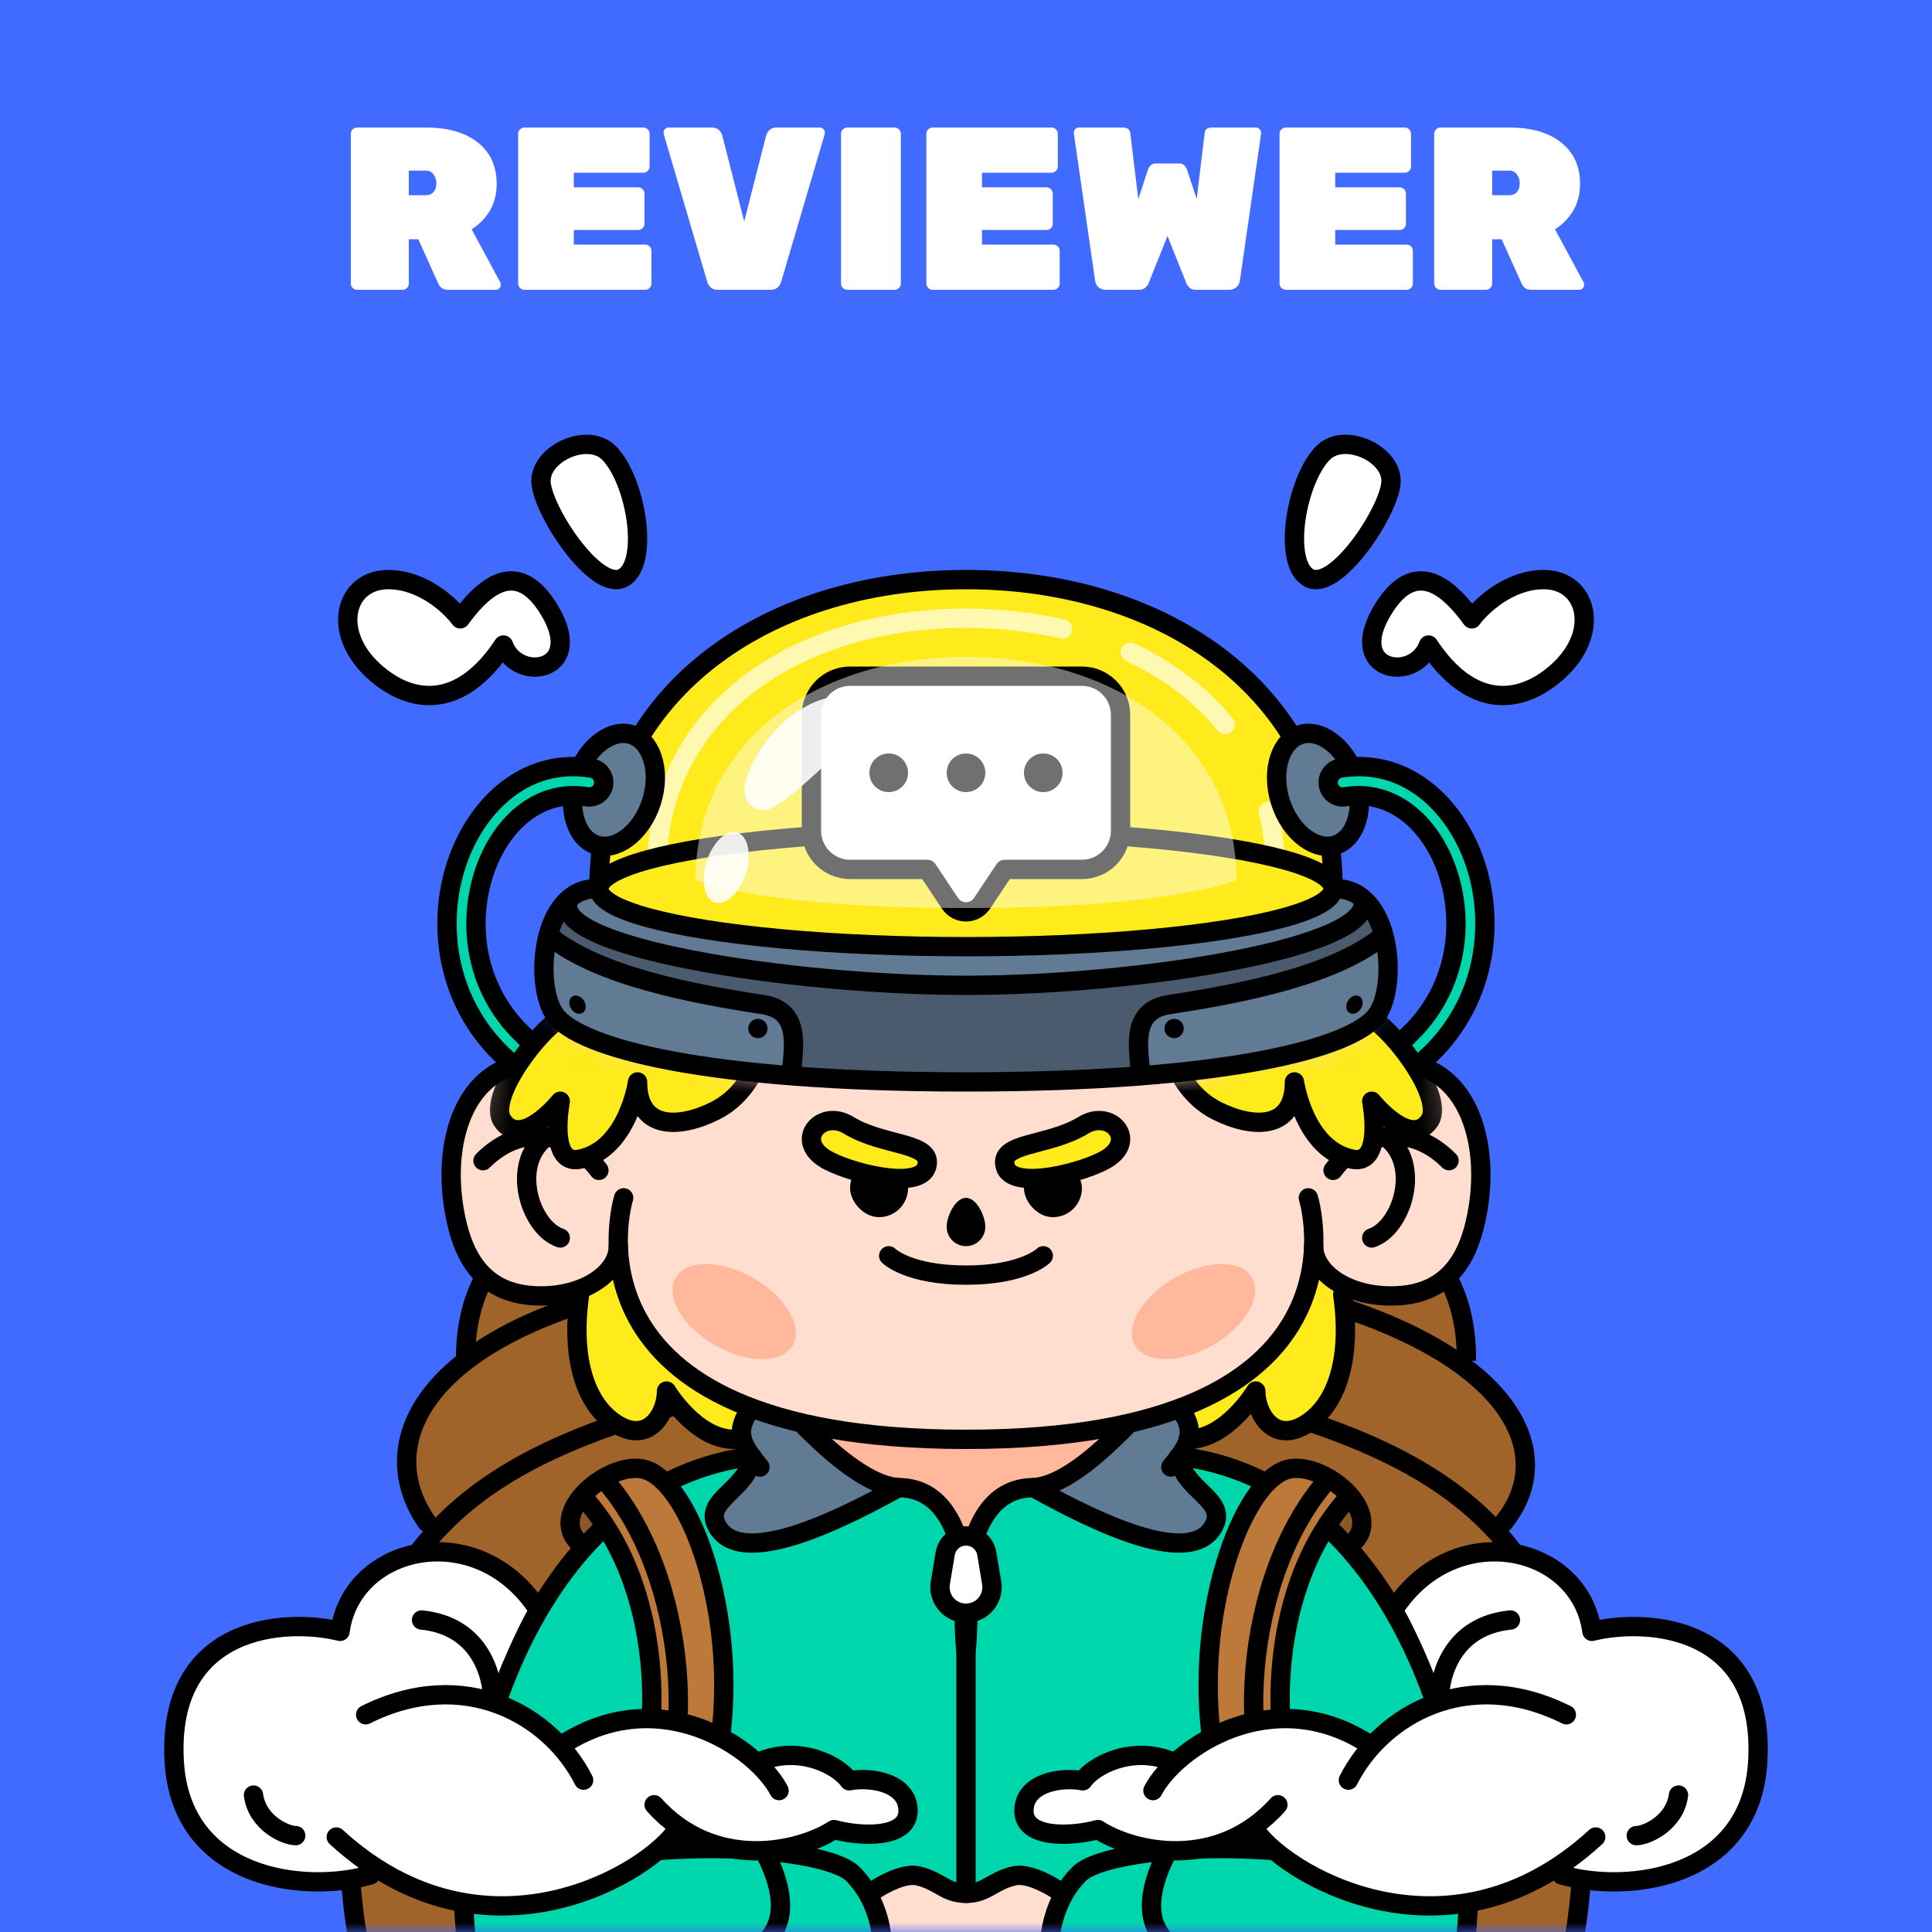 <svg width="100" height="100" viewBox="0 0 100 100" fill="none" xmlns="http://www.w3.org/2000/svg">
<rect width="100" height="100" fill="#416BFF"/>
<mask id="mask0_217_1458" style="mask-type:alpha" maskUnits="userSpaceOnUse" x="0" y="0" width="100" height="100">
<rect width="100" height="100" fill="#456EFF"/>
</mask>
<g mask="url(#mask0_217_1458)">
<path d="M25.619 65.095L24.095 70.429L21.809 72.714L21.048 75.762L22.571 79.572L21.048 81.095L18.762 87.191L18 94.81L18.762 100.905L21.048 108.524L25.619 113.857L31.714 117.667L40.095 120.714L47.714 121.476H53.809L62.191 119.952L72.095 115.381L75.905 112.333L78.952 107.762L81.238 101.667L82 95.572V88.714L79.714 82.619L77.429 79.572L78.952 75.762L78.191 72.714L75.905 70.429V68.143L74.381 65.095L70.571 62.048L63.714 59.762L56.095 59H46.191L36.286 59.762L30.191 62.048L25.619 65.095Z" fill="#A0632A"/>
<path d="M24.095 70.429C24.095 65.095 27.143 59 50 59C72.857 59 75.905 65.095 75.905 70.429" stroke="black"/>
<path d="M22.108 78.81C18.344 73.476 23.969 65.095 49.215 65.095C74.461 65.095 82.118 73.476 77.828 78.81" stroke="black" stroke-linecap="round" stroke-linejoin="round"/>
<path d="M35.109 72.714C24.346 75.762 16.658 80.333 18.196 97.857C19.733 115.381 35.109 121.476 49.714 121.476" stroke="black" stroke-linecap="round"/>
<path d="M64.891 72.714C75.654 75.762 83.342 80.333 81.804 97.857C80.267 115.381 64.891 121.476 50.286 121.476" stroke="black" stroke-linecap="round"/>
<path d="M29.5 79.5L30 77.5L31.5 79L30.5 80L29.5 79.5Z" fill="#8D5827"/>
<path d="M70.5 79.5L70 77.5L69 79L70 80L70.5 79.5Z" fill="#8D5827"/>
<path d="M47 97L44.5 97.5L45 98.5L45.5 101H54.5V99.5L55 98L53 97L50 98L47 97Z" fill="#FFDDCF"/>
<path d="M35.5 44L31 45.5L31.5 41.5L34 37L37.5 33.5L42.5 31L49 30L55 30.5L61 32.5L66 36.5L68.5 41.5L69 45.5L67.5 45L59.5 43.5L51.5 43L41 43.5L35.5 44Z" fill="#FFEA1B"/>
<path d="M29 47L31 45.5L31.5 46.5L33.5 47.5L39 48.5L43.5 49H48.5H54L60.5 48.5L65 48L68.5 47L69 46L71 47L72 49.5L71.5 52.5L68.5 54L64.5 55L56 56H46L37 55.5L30.5 54L28.5 52.5L28 50L29 47Z" fill="#495B6D"/>
<path d="M29.5 46.5L31 46L32 47L36 48L44 49H55L66.5 47.5L69 46L71 47L68.5 48.5L63 50L57.5 50.5L52 51H48L43 50.5L37.5 50L33 49L29.5 47.5V46.5Z" fill="#627B94"/>
<path d="M24 57L26.5 55L29 53L34.5 55L40 55.5L46.5 56H56L66.5 55L71 53L73 55L75.5 56.5L76.5 58.5V62L76 64.5L74.5 66.5L71.5 67L69.5 66.5L68 65.5L66.5 69L64 71.5L60 73.5L54 74.5H47L40.5 73.5L37.5 72.5L34 70L32.5 67.5L32 65L31 66L29 67H26.5L24.5 65.5L23.5 63.5L23 61L24 57Z" fill="#FFDDCF"/>
<path d="M47 74.5L42 74L43 75.5L45.5 77L48 77.5L49 78.5L50 79.5L51 78.5L52 77.5L54.5 77L56.5 75.5L58 74L52 74.5H47Z" fill="#FFB89B"/>
<path d="M48 77L49 78.5L50 79.5V97.5L49.5 98L46 97L45.5 97.5L45 98L45.5 101H24.5L24 100.5V95.5L24.5 92L25.5 88.5L27.5 84L30 80L35 76.5L36.5 76L38.5 75L39 75.5L38.5 76.5L37 78L37.5 79.5L38.5 80L41.5 79.5L46 77.5L48 77Z" fill="#00D6AC"/>
<path d="M43.5 75.5L42 74L39 73L38.5 73.5V75L39 76L38 77L37 78.5L37.5 79.5L40 80L43 79L46 77L43.5 75.5Z" fill="#627B94"/>
<path d="M56.5 75.5L58 74L61 73L61.5 73.5V75L61 76L62 77L63 78.5L62.5 79.5L60 80L57 79L54 77L56.5 75.5Z" fill="#627B94"/>
<path d="M52 77L51 78.5L50 79.5V97.5L50.5 98L54 97L55 97.5L54.5 98.5L54 101H75.5L76 100.5V95.5L75.5 92L74.5 88.5L72.5 84L70 80L65 76.5L63.5 76L61.5 75L61 75.5L61.5 76.5L63 78L62.5 79.5L61.5 80L58.5 79.5L54 77.5L52 77Z" fill="#00D6AC"/>
<path d="M30 67L31.5 66H32L33 68.5L35 70.5L37 72L38.5 73V74.5H37.5L35.5 73.5L34.5 72L34 73.5L33 74H32L30.5 72.5L30 70.5V67Z" fill="#FFEA1B"/>
<path d="M30 67C29.5 70.5 30.4 72.847 32 73.77C33.6 74.693 34.5 73.154 34.5 72C34.5 72 36 74.5 38 74.5" stroke="black" stroke-linecap="round" stroke-linejoin="round"/>
<path d="M69.5 67L68 66H67.5L66.5 68.5L64.5 70.5L62.5 72L61 73L61.5 74L62 74.5L64 73.5L65 72L65.5 73.5L66.5 74H67.5L69 72.5L69.5 70.5V67Z" fill="#FFEA1B"/>
<path d="M69.5 67C70 70.5 69.1 72.847 67.5 73.77C65.9 74.693 65 73.154 65 72C65 72 63.5 74.5 61.5 74.5" stroke="black" stroke-linecap="round" stroke-linejoin="round"/>
<path d="M32.28 62C32.28 62 28.342 74.5 50 74.5C71.658 74.5 67.72 62 67.72 62" stroke="black" stroke-linecap="round"/>
<path d="M46 65C46 65 47 66 50 66C53 66 54 65 54 65" stroke="black" stroke-linecap="round"/>
<ellipse cx="38" cy="67.889" rx="2" ry="3.5" transform="rotate(-60 38 67.889)" fill="#FFB89B"/>
<ellipse cx="2" cy="3.5" rx="2" ry="3.5" transform="matrix(-0.5 -0.866 -0.866 0.5 65.809 67.871)" fill="#FFB89B"/>
<path d="M72 24.887C72 26.325 69.179 30.639 67.769 29.92C66.358 29.201 67.064 24.887 68.474 23.449C69.557 22.345 72 23.449 72 24.887Z" fill="white" stroke="black"/>
<path d="M79.905 30C78.116 30 76.675 31.354 76.178 32.031C75.184 30.677 73.421 28.758 71.706 31.354C69.47 34.74 73.196 35.417 73.942 33.386C76.178 36.771 78.75 36.466 80.65 34.74C82.886 32.708 82.141 30 79.905 30Z" fill="white" stroke="black" stroke-linejoin="round"/>
<path d="M28 24.887C28 26.325 30.821 30.639 32.231 29.92C33.642 29.201 32.937 24.887 31.526 23.449C30.443 22.345 28 23.449 28 24.887Z" fill="white" stroke="black"/>
<path d="M20.095 30C21.884 30 23.325 31.354 23.822 32.031C24.816 30.677 26.579 28.758 28.294 31.354C30.53 34.74 26.804 35.417 26.058 33.386C23.822 36.771 21.25 36.466 19.35 34.74C17.114 32.708 17.859 30 20.095 30Z" fill="white" stroke="black" stroke-linejoin="round"/>
<path d="M68 58.077C68.5 56.577 70.041 54.583 73 55.077C75.959 55.57 77.083 59.077 76.5 62.577C76.083 65.077 75 67.077 72 67.077C69.682 67.077 68 65.85 68 64.521" stroke="black" stroke-linecap="round"/>
<path d="M69 60.577C70.5 58.577 73 58.077 75 60.077" stroke="black" stroke-linecap="round"/>
<path d="M72 59.077C73.5 60.577 72.5 63.577 71 64.077" stroke="black" stroke-linecap="round"/>
<path d="M32 58.077C31.5 56.577 29.959 54.583 27 55.077C24.041 55.57 22.917 59.077 23.5 62.577C23.917 65.077 25 67.077 28 67.077C30.318 67.077 32 65.85 32 64.521" stroke="black" stroke-linecap="round"/>
<path d="M31 60.577C29.5 58.577 27 58.077 25 60.077" stroke="black" stroke-linecap="round"/>
<path d="M28 59.077C26.5 60.577 27.5 63.577 29 64.077" stroke="black" stroke-linecap="round"/>
<path d="M51 63.5C51 64.052 50.552 64.5 50 64.5C49.448 64.5 49 64.052 49 63.5C49 62.948 49.448 62 50 62C50.552 62 51 62.948 51 63.5Z" fill="black"/>
<path d="M41.674 73.855C42.655 74.819 44.764 76.884 46.5 77C42.691 79.121 38.301 81.012 37.142 79.037C36.321 77.639 38.708 77.157 38.928 75.403" stroke="black" stroke-linecap="round" stroke-linejoin="round"/>
<path d="M38.834 72.958C37.925 74.212 38.52 74.933 39.335 75.935" stroke="black" stroke-linecap="round" stroke-linejoin="round"/>
<path d="M58.262 73.855C57.282 74.819 55.236 76.884 53.5 77C57.309 79.121 61.635 81.012 62.794 79.037C63.615 77.639 61.228 77.157 61.008 75.403" stroke="black" stroke-linecap="round" stroke-linejoin="round"/>
<path d="M61.102 72.958C62.011 74.212 61.416 74.933 60.601 75.935" stroke="black" stroke-linecap="round" stroke-linejoin="round"/>
<path d="M46.5 77C51 77 50 85.5 50 85.5C50 85.5 49 77 53.5 77" stroke="black" stroke-linecap="round" stroke-linejoin="round"/>
<path d="M61.85 75.5C72.85 77.5 76.85 92.5 75.85 100.5" stroke="black" stroke-linecap="round" stroke-linejoin="round"/>
<path d="M68.35 76.5L69.85 77.5L68.35 79.5L67.35 82L66.35 85.5V88.5L66.85 92L67.85 95L64.35 95.5L63.35 93L62.35 89V86.5L62.85 84L63.35 81.5L64.35 78.5L65.85 76.5L66.85 76L68.35 76.5Z" fill="#BD793A"/>
<path d="M69.85 80C71.85 78.5 68.704 75.704 66.778 76.025C63.778 76.525 60.35 87.5 64.35 95.5" stroke="black"/>
<path d="M69.778 77.525C65.278 82.525 65.85 91 67.35 93.5" stroke="black"/>
<path d="M68.778 76.525C64.278 81.525 63.778 91.525 66.778 95.025" stroke="black"/>
<path d="M71.85 97C66.85 95 57.35 95.5 55.85 97C54.585 98.265 54.35 100 54.35 100.5" stroke="black" stroke-linecap="round" stroke-linejoin="round"/>
<path d="M66.35 95.5C66.85 94 67.35 92 69.85 90" stroke="black" stroke-linecap="round" stroke-linejoin="round"/>
<path d="M66.35 95.5C66.85 94 69.35 91.5 73.35 92" stroke="black" stroke-linecap="round" stroke-linejoin="round"/>
<path d="M66.35 95.5C66.85 95 68.85 93.5 70.85 94" stroke="black" stroke-linecap="round" stroke-linejoin="round"/>
<path d="M60.35 96C59.35 98 59.35 99.5 60.35 100.5" stroke="black" stroke-linecap="round" stroke-linejoin="round"/>
<path d="M38.148 75.5C27.148 77.5 23.148 92.5 24.148 100.5" stroke="black" stroke-linecap="round" stroke-linejoin="round"/>
<path d="M31.648 76.5L30.148 77.5L31.648 79.5L32.648 82L33.648 85.5V88.5L33.148 92L32.148 95L35.648 95.5L36.648 93L37.648 89V86.5L37.148 84L36.648 81.5L35.648 78.5L34.148 76.5L33.148 76L31.648 76.5Z" fill="#BD793A"/>
<path d="M30.148 80C28.148 78.5 31.294 75.704 33.22 76.025C36.22 76.525 39.648 87.5 35.648 95.5" stroke="black"/>
<path d="M30.22 77.525C34.72 82.525 34.148 91 32.648 93.5" stroke="black"/>
<path d="M31.22 76.525C35.72 81.525 36.22 91.525 33.22 95.025" stroke="black"/>
<path d="M28.148 97C33.148 95 42.648 95.5 44.148 97C45.413 98.265 45.648 100 45.648 100.5" stroke="black" stroke-linecap="round" stroke-linejoin="round"/>
<path d="M33.648 95.5C33.148 94 32.648 92 30.148 90" stroke="black" stroke-linecap="round" stroke-linejoin="round"/>
<path d="M33.648 95.5C33.148 94 30.648 91.5 26.648 92" stroke="black" stroke-linecap="round" stroke-linejoin="round"/>
<path d="M33.648 95.5C33.148 95 31.148 93.5 29.148 94" stroke="black" stroke-linecap="round" stroke-linejoin="round"/>
<path d="M39.648 96C40.648 98 40.648 99.5 39.648 100.5" stroke="black" stroke-linecap="round" stroke-linejoin="round"/>
<path d="M45 98C45 98 46.558 96.883 47.5 97.093C48.632 97.345 48.931 98 50 98C51.068 98 51.368 97.345 52.5 97.093C53.442 96.884 55 98 55 98" stroke="black" stroke-linecap="round" stroke-linejoin="round"/>
<path d="M50 98V85" stroke="black" stroke-linecap="round" stroke-linejoin="round"/>
<path d="M50 79.5C49.467 79.5 49.012 79.885 48.925 80.411L48.671 81.931C48.534 82.752 49.168 83.5 50 83.5C50.832 83.5 51.466 82.752 51.329 81.931L51.075 80.411C50.988 79.885 50.533 79.5 50 79.5Z" fill="white" stroke="black"/>
<rect x="44" y="60" width="3" height="3" rx="1.5" fill="black"/>
<rect x="53" y="60" width="3" height="3" rx="1.5" fill="black"/>
<path d="M66 45C66 43.944 65.879 42.943 65.648 42M34 45C34 36.895 41.163 32 50 32C51.746 32 53.427 32.191 55 32.56M58.5 33.76C60.466 34.677 62.145 35.936 63.412 37.5" stroke="white" stroke-opacity="0.66" stroke-linecap="round" stroke-linejoin="round"/>
<path d="M69 46C69 36.024 60.493 30 50 30C39.507 30 31 36.024 31 46" stroke="black" stroke-linejoin="round"/>
<path d="M33.722 41.499C33.459 42.33 32.98 42.986 32.444 43.381C31.908 43.777 31.348 43.893 30.87 43.741C30.392 43.589 30.001 43.172 29.791 42.539C29.581 41.907 29.568 41.096 29.832 40.264C30.096 39.433 30.574 38.777 31.11 38.382C31.647 37.986 32.206 37.87 32.684 38.022C33.163 38.174 33.553 38.591 33.764 39.223C33.974 39.856 33.986 40.667 33.722 41.499Z" fill="#627B94" stroke="black"/>
<path d="M26.52 55.076L26.84 54.692L26.52 55.076C26.838 55.341 27.311 55.298 27.576 54.98C27.841 54.662 27.798 54.189 27.48 53.924L27.16 54.308L27.48 53.924C24.747 51.646 24.164 48.223 24.97 45.46C25.787 42.66 27.899 40.827 30.377 41.24C30.785 41.308 31.172 41.032 31.24 40.623C31.308 40.215 31.032 39.828 30.623 39.76C27.099 39.173 24.463 41.842 23.53 45.04C22.586 48.276 23.253 52.354 26.52 55.076Z" fill="#00D6AC" stroke="black" stroke-linecap="round"/>
<path d="M66.274 41.499C66.538 42.33 67.016 42.986 67.552 43.381C68.089 43.777 68.648 43.893 69.127 43.741C69.605 43.589 69.996 43.172 70.206 42.539C70.416 41.907 70.429 41.096 70.165 40.264C69.901 39.433 69.423 38.777 68.887 38.382C68.35 37.986 67.79 37.87 67.312 38.022C66.834 38.174 66.443 38.591 66.233 39.223C66.023 39.856 66.01 40.667 66.274 41.499Z" fill="#627B94" stroke="black"/>
<path d="M73.477 55.076L73.157 54.692L73.477 55.076C73.159 55.341 72.686 55.298 72.421 54.98C72.155 54.662 72.198 54.189 72.517 53.924L72.837 54.308L72.517 53.924C75.25 51.646 75.833 48.223 75.027 45.46C74.21 42.66 72.098 40.827 69.62 41.24C69.212 41.308 68.825 41.032 68.757 40.623C68.689 40.215 68.965 39.828 69.374 39.76C72.897 39.173 75.534 41.842 76.467 45.04C77.411 48.276 76.744 52.354 73.477 55.076Z" fill="#00D6AC" stroke="black" stroke-linecap="round"/>
<mask id="mask1_217_1458" style="mask-type:alpha" maskUnits="userSpaceOnUse" x="25" y="49" width="16" height="12">
<path d="M41 56L30.5 54L25.5 49.5L25 61H41V56Z" fill="#D9D9D9"/>
</mask>
<g mask="url(#mask1_217_1458)">
<path d="M26.5 56L28.5 53.5L29.5 53L34.5 52.5L39.5 50L40 50.5V52.5L39.5 54.5L38.5 56.5L37 57.5L35 58L33.5 57.5L33 55.5L32.5 57L32 58.5L30.5 60H29.5L29 59V58L28.5 57.5L27.5 58.5H26.5L26 58V57L26.5 56Z" fill="#FFEA1B"/>
<path d="M40 50.5C40 54 39 56.5 37 57.5C35.156 58.422 33 58.5 33 56C33 56 32.5 59.5 30 60C28.355 60.329 29 57 29 57C29 57 27 59.5 26 58C25.123 56.684 28.5 52.5 29.5 52.5" stroke="black" stroke-linecap="round" stroke-linejoin="round"/>
</g>
<mask id="mask2_217_1458" style="mask-type:alpha" maskUnits="userSpaceOnUse" x="59" y="49" width="16" height="12">
<path d="M59 56L69.5 54L74.5 49.5L75 61H59V56Z" fill="#D9D9D9"/>
</mask>
<g mask="url(#mask2_217_1458)">
<path d="M73.5 56L71.5 53.5L70.5 53L65.5 52.5L60.5 50L60 50.5V52.5L60.5 54.5L61.5 56.5L63 57.5L65 58L66.5 57.5L67 55.5L67.5 57L68 58.5L69.5 60H70.5L71 59V58L71.5 57.5L72.5 58.5H73.5L74 58V57L73.5 56Z" fill="#FFEA1B"/>
<path d="M60 50.5C60 54 61 56.5 63 57.5C64.844 58.422 67 58.5 67 56C67 56 67.5 59.5 70 60C71.645 60.329 71 57 71 57C71 57 73 59.5 74 58C74.877 56.684 71.5 52.5 70.5 52.5" stroke="black" stroke-linecap="round" stroke-linejoin="round"/>
</g>
<ellipse cx="50" cy="46" rx="19" ry="3" fill="#FFEA1B" stroke="black"/>
<path d="M31 50L28.5 48.5L28 50.5L29 53L30.5 54L34 55L39 55.5H41V55V53.5L40.5 52L39.5 51.5H37.5L34 51L31 50Z" fill="#627B94"/>
<path d="M28.5 48.5C31 50.5 35.75 51.429 39.5 52C41.724 52.339 40.938 54.714 40.938 56" stroke="black"/>
<circle cx="39.228" cy="53.235" r="0.5" fill="black"/>
<ellipse cx="29.892" cy="52" rx="0.392" ry="0.5" transform="rotate(-32.008 29.892 52)" fill="black"/>
<path d="M69 50L71.5 48.5L72 50.5L71 53L69.5 54L66 55L61 55.5H59V55V53.5L59.5 52L60.5 51.5H62.5L66 51L69 50Z" fill="#627B94"/>
<path d="M71.5 48.5C69 50.5 64.25 51.429 60.5 52C58.276 52.339 59.062 54.714 59.062 56" stroke="black"/>
<circle cx="0.5" cy="0.5" r="0.5" transform="matrix(-1 0 0 1 61.272 52.735)" fill="black"/>
<ellipse cx="0.392" cy="0.5" rx="0.392" ry="0.5" transform="matrix(-0.848 -0.53 -0.53 0.848 70.705 51.784)" fill="black"/>
<path d="M30.855 46C28 46 27.616 51 28.735 52.538C29.987 54.258 36.57 56 50 56C63.431 56 70.014 54.259 71.265 52.538C72.384 51 72 46 69.146 46" stroke="black"/>
<path d="M42 37C42 35.895 42.895 35 44 35H56C57.105 35 58 35.895 58 37V43C58 44.105 57.105 45 56 45H52L50.832 46.752C50.436 47.346 49.564 47.346 49.168 46.752L48 45H44C42.895 45 42 44.105 42 43V37Z" fill="white" stroke="black" stroke-linejoin="round"/>
<circle cx="46" cy="40" r="1" fill="black"/>
<circle cx="50" cy="40" r="1" fill="black"/>
<circle cx="54" cy="40" r="1" fill="black"/>
<path d="M43.929 58.245C45.737 59.354 48.337 59.101 47.964 60.386C47.592 61.667 43.77 60.655 42.675 59.957C41.13 58.974 42.533 57.389 43.929 58.245Z" fill="#FFEA1B" stroke="black" stroke-linejoin="round"/>
<path d="M56.071 58.245C54.263 59.354 51.663 59.101 52.036 60.386C52.408 61.667 56.23 60.655 57.325 59.957C58.87 58.974 57.467 57.389 56.071 58.245Z" fill="#FFEA1B" stroke="black" stroke-linejoin="round"/>
<path d="M38.706 40.074C39.551 37.852 41.666 36 43.78 36C45.894 36 45.753 36.741 43.78 38.593C41.807 40.445 40.228 41.926 39.552 41.926C38.706 41.926 38.283 41.185 38.706 40.074Z" fill="white" fill-opacity="0.88"/>
<ellipse cx="37.587" cy="44.906" rx="1.061" ry="1.901" transform="rotate(17.629 37.587 44.906)" fill="white" fill-opacity="0.88"/>
<path d="M50 34C42.268 34 36 38.351 36 45.556C36 45.556 39.316 47 50 47C60.684 47 64 45.556 64 45.556C64 38.351 57.732 34 50 34Z" fill="white" fill-opacity="0.44"/>
<path d="M29.5 46.5C28 49 41 51 50 51C59 51 71.5 49 70.5 46.5" stroke="black" stroke-linecap="round"/>
<path d="M26.912 84.1C27.29 83.334 27.363 83.273 27.363 83.273L26.327 81.653L24 80.5L21.5 80L19.5 81L18 83L17.5 84.5L16 84L13.5 84.5L10.5 86L9 88.5V92L10.5 95L12.5 96.5L14 97L17.5 97.5L19.5 97L21.5 97.5L23.5 98.5H26.5L29.5 98L32.5 97L35 94.5L36 95L39.5 96L43 95H45.5L47 93.5L46 92.5L43.5 92L41 91H39L37.5 90L34.5 89H32L29 90.5L27 89L25 88L25.736 86.768C26.033 85.967 26.548 84.839 26.912 84.1Z" fill="white"/>
<path d="M33.856 93.413C37.014 96.933 41.454 95.818 43.169 94.698C44.519 95.066 47 95.19 47 93.731C47 92.271 45.086 91.954 43.956 92.175C43.392 91.366 41.413 90.345 39.383 91.157" stroke="black" stroke-linecap="round" stroke-linejoin="round"/>
<path d="M40.324 92.681C39.15 90.442 34.193 87.101 29.237 90.222" stroke="black" stroke-linecap="round"/>
<path d="M30.208 92.14C28.491 88.756 24.028 86.205 18.926 88.756" stroke="black" stroke-linecap="round"/>
<path d="M35.113 94.593C33.789 96.849 25.156 102.196 17.406 95.083" stroke="black" stroke-linecap="round"/>
<path d="M19.172 97.045C15.771 98.026 9.361 97.291 9.018 91.159C8.623 84.107 14.757 83.736 17.602 84.439C18.191 80.025 24.486 78.564 27.672 83.037" stroke="black" stroke-linecap="round" stroke-linejoin="round"/>
<path d="M21.82 83.851C24.764 84.145 25.499 86.597 25.499 88.02" stroke="black" stroke-linecap="round"/>
<path d="M13.121 92.913C13.311 94.358 14.78 95.012 15.307 95.012" stroke="black" stroke-linecap="round"/>
<path d="M73.088 84.1C72.71 83.334 72.637 83.273 72.637 83.273L73.673 81.653L76 80.5L78.5 80L80.5 81L82 83L82.5 84.5L84 84L86.5 84.5L89.5 86L91 88.5V92L89.5 95L87.5 96.5L86 97L82.5 97.5L80.5 97L78.5 97.5L76.5 98.5H73.5L70.5 98L67.5 97L65 94.5L64 95L60.5 96L57 95H54.5L53 93.5L54 92.5L56.5 92L59 91H61L62.5 90L65.5 89H68L71 90.5L73 89L75 88L74.264 86.768C73.967 85.967 73.452 84.839 73.088 84.1Z" fill="white"/>
<path d="M66.144 93.413C62.986 96.933 58.546 95.818 56.831 94.698C55.481 95.066 53 95.19 53 93.731C53 92.271 54.914 91.954 56.044 92.175C56.608 91.366 58.587 90.345 60.617 91.157" stroke="black" stroke-linecap="round" stroke-linejoin="round"/>
<path d="M59.676 92.681C60.85 90.442 65.807 87.101 70.763 90.222" stroke="black" stroke-linecap="round"/>
<path d="M69.792 92.14C71.509 88.756 75.972 86.205 81.074 88.756" stroke="black" stroke-linecap="round"/>
<path d="M64.887 94.593C66.211 96.849 74.844 102.196 82.594 95.083" stroke="black" stroke-linecap="round"/>
<path d="M80.828 97.045C84.229 98.026 90.638 97.291 90.982 91.159C91.377 84.107 85.243 83.736 82.398 84.439C81.809 80.025 75.514 78.564 72.328 83.037" stroke="black" stroke-linecap="round" stroke-linejoin="round"/>
<path d="M78.18 83.851C75.237 84.145 74.501 86.597 74.501 88.02" stroke="black" stroke-linecap="round"/>
<path d="M86.879 92.913C86.689 94.358 85.221 95.012 84.693 95.012" stroke="black" stroke-linecap="round"/>
</g>
<path d="M25.888 14.604C25.912 14.652 25.924 14.696 25.924 14.736C25.924 14.808 25.896 14.872 25.84 14.928C25.792 14.976 25.732 15 25.66 15H23.2C23.056 15 22.94 14.968 22.852 14.904C22.772 14.832 22.716 14.756 22.684 14.676L21.652 12.384H21.16V14.676C21.16 14.764 21.128 14.84 21.064 14.904C21 14.968 20.924 15 20.836 15H18.484C18.396 15 18.32 14.968 18.256 14.904C18.192 14.84 18.16 14.764 18.16 14.676V6.924C18.16 6.836 18.192 6.76 18.256 6.696C18.32 6.632 18.396 6.6 18.484 6.6H22.036C23.188 6.6 24.088 6.86 24.736 7.38C25.384 7.892 25.708 8.604 25.708 9.516C25.708 10.036 25.592 10.496 25.36 10.896C25.128 11.288 24.812 11.612 24.412 11.868L25.888 14.604ZM22.036 10.104C22.212 10.104 22.348 10.048 22.444 9.936C22.54 9.816 22.588 9.668 22.588 9.492C22.588 9.316 22.54 9.164 22.444 9.036C22.356 8.9 22.22 8.832 22.036 8.832H21.16V10.104H22.036ZM29.7 11.904H33.036C33.124 11.904 33.2 11.872 33.264 11.808C33.328 11.744 33.36 11.668 33.36 11.58V10.02C33.36 9.932 33.328 9.856 33.264 9.792C33.2 9.728 33.124 9.696 33.036 9.696H29.7V8.94H33.3C33.388 8.94 33.464 8.908 33.528 8.844C33.592 8.78 33.624 8.704 33.624 8.616V6.924C33.624 6.836 33.592 6.76 33.528 6.696C33.464 6.632 33.388 6.6 33.3 6.6H27.144C27.056 6.6 26.98 6.632 26.916 6.696C26.852 6.76 26.82 6.836 26.82 6.924V14.676C26.82 14.764 26.852 14.84 26.916 14.904C26.98 14.968 27.056 15 27.144 15H33.396C33.484 15 33.56 14.968 33.624 14.904C33.688 14.84 33.72 14.764 33.72 14.676V12.984C33.72 12.896 33.688 12.82 33.624 12.756C33.56 12.692 33.484 12.66 33.396 12.66H29.7V11.904ZM37.38 6.996C37.348 6.892 37.288 6.8 37.2 6.72C37.112 6.64 36.992 6.6 36.84 6.6H34.608C34.536 6.6 34.472 6.628 34.416 6.684C34.368 6.732 34.344 6.792 34.344 6.864L34.356 6.948L36.612 14.604C36.644 14.708 36.704 14.8 36.792 14.88C36.88 14.96 37 15 37.152 15H39.888C40.04 15 40.16 14.96 40.248 14.88C40.336 14.8 40.396 14.708 40.428 14.604L42.684 6.948L42.696 6.864C42.696 6.792 42.668 6.732 42.612 6.684C42.564 6.628 42.504 6.6 42.432 6.6H40.2C40.048 6.6 39.928 6.64 39.84 6.72C39.752 6.8 39.692 6.892 39.66 6.996L38.52 11.46L37.38 6.996ZM43.855 15C43.767 15 43.691 14.968 43.627 14.904C43.563 14.84 43.531 14.764 43.531 14.676V6.924C43.531 6.836 43.563 6.76 43.627 6.696C43.691 6.632 43.767 6.6 43.855 6.6H46.303C46.391 6.6 46.467 6.632 46.531 6.696C46.595 6.76 46.627 6.836 46.627 6.924V14.676C46.627 14.764 46.595 14.84 46.531 14.904C46.467 14.968 46.391 15 46.303 15H43.855ZM50.829 11.904H54.165C54.253 11.904 54.329 11.872 54.393 11.808C54.457 11.744 54.489 11.668 54.489 11.58V10.02C54.489 9.932 54.457 9.856 54.393 9.792C54.329 9.728 54.253 9.696 54.165 9.696H50.829V8.94H54.429C54.517 8.94 54.593 8.908 54.657 8.844C54.721 8.78 54.753 8.704 54.753 8.616V6.924C54.753 6.836 54.721 6.76 54.657 6.696C54.593 6.632 54.517 6.6 54.429 6.6H48.273C48.185 6.6 48.109 6.632 48.045 6.696C47.981 6.76 47.949 6.836 47.949 6.924V14.676C47.949 14.764 47.981 14.84 48.045 14.904C48.109 14.968 48.185 15 48.273 15H54.525C54.613 15 54.689 14.968 54.753 14.904C54.817 14.84 54.849 14.764 54.849 14.676V12.984C54.849 12.896 54.817 12.82 54.753 12.756C54.689 12.692 54.613 12.66 54.525 12.66H50.829V11.904ZM61.413 14.676C61.445 14.748 61.497 14.82 61.569 14.892C61.649 14.964 61.761 15 61.905 15H63.621C63.773 15 63.897 14.956 63.993 14.868C64.097 14.772 64.157 14.664 64.173 14.544L65.277 6.9V6.864C65.277 6.792 65.249 6.732 65.193 6.684C65.145 6.628 65.085 6.6 65.013 6.6H62.781C62.637 6.6 62.529 6.624 62.457 6.672C62.393 6.72 62.357 6.804 62.349 6.924L61.941 10.296L61.449 8.808C61.369 8.576 61.233 8.46 61.041 8.46H59.817C59.625 8.46 59.489 8.576 59.409 8.808L58.917 10.308L58.509 6.924C58.501 6.804 58.461 6.72 58.389 6.672C58.325 6.624 58.221 6.6 58.077 6.6H55.845C55.773 6.6 55.709 6.628 55.653 6.684C55.605 6.732 55.581 6.792 55.581 6.864V6.9L56.685 14.544C56.701 14.664 56.757 14.772 56.853 14.868C56.957 14.956 57.085 15 57.237 15H58.953C59.097 15 59.205 14.964 59.277 14.892C59.357 14.82 59.413 14.748 59.445 14.676L60.429 12.216L61.413 14.676ZM69.11 11.904H72.446C72.534 11.904 72.61 11.872 72.674 11.808C72.738 11.744 72.77 11.668 72.77 11.58V10.02C72.77 9.932 72.738 9.856 72.674 9.792C72.61 9.728 72.534 9.696 72.446 9.696H69.11V8.94H72.71C72.798 8.94 72.874 8.908 72.938 8.844C73.002 8.78 73.034 8.704 73.034 8.616V6.924C73.034 6.836 73.002 6.76 72.938 6.696C72.874 6.632 72.798 6.6 72.71 6.6H66.554C66.466 6.6 66.39 6.632 66.326 6.696C66.262 6.76 66.23 6.836 66.23 6.924V14.676C66.23 14.764 66.262 14.84 66.326 14.904C66.39 14.968 66.466 15 66.554 15H72.806C72.894 15 72.97 14.968 73.034 14.904C73.098 14.84 73.13 14.764 73.13 14.676V12.984C73.13 12.896 73.098 12.82 73.034 12.756C72.97 12.692 72.894 12.66 72.806 12.66H69.11V11.904ZM81.962 14.604C81.986 14.652 81.998 14.696 81.998 14.736C81.998 14.808 81.97 14.872 81.914 14.928C81.866 14.976 81.806 15 81.734 15H79.274C79.13 15 79.014 14.968 78.926 14.904C78.846 14.832 78.79 14.756 78.758 14.676L77.726 12.384H77.234V14.676C77.234 14.764 77.202 14.84 77.138 14.904C77.074 14.968 76.998 15 76.91 15H74.558C74.47 15 74.394 14.968 74.33 14.904C74.266 14.84 74.234 14.764 74.234 14.676V6.924C74.234 6.836 74.266 6.76 74.33 6.696C74.394 6.632 74.47 6.6 74.558 6.6H78.11C79.262 6.6 80.162 6.86 80.81 7.38C81.458 7.892 81.782 8.604 81.782 9.516C81.782 10.036 81.666 10.496 81.434 10.896C81.202 11.288 80.886 11.612 80.486 11.868L81.962 14.604ZM78.11 10.104C78.286 10.104 78.422 10.048 78.518 9.936C78.614 9.816 78.662 9.668 78.662 9.492C78.662 9.316 78.614 9.164 78.518 9.036C78.43 8.9 78.294 8.832 78.11 8.832H77.234V10.104H78.11Z" fill="white"/>
</svg>
